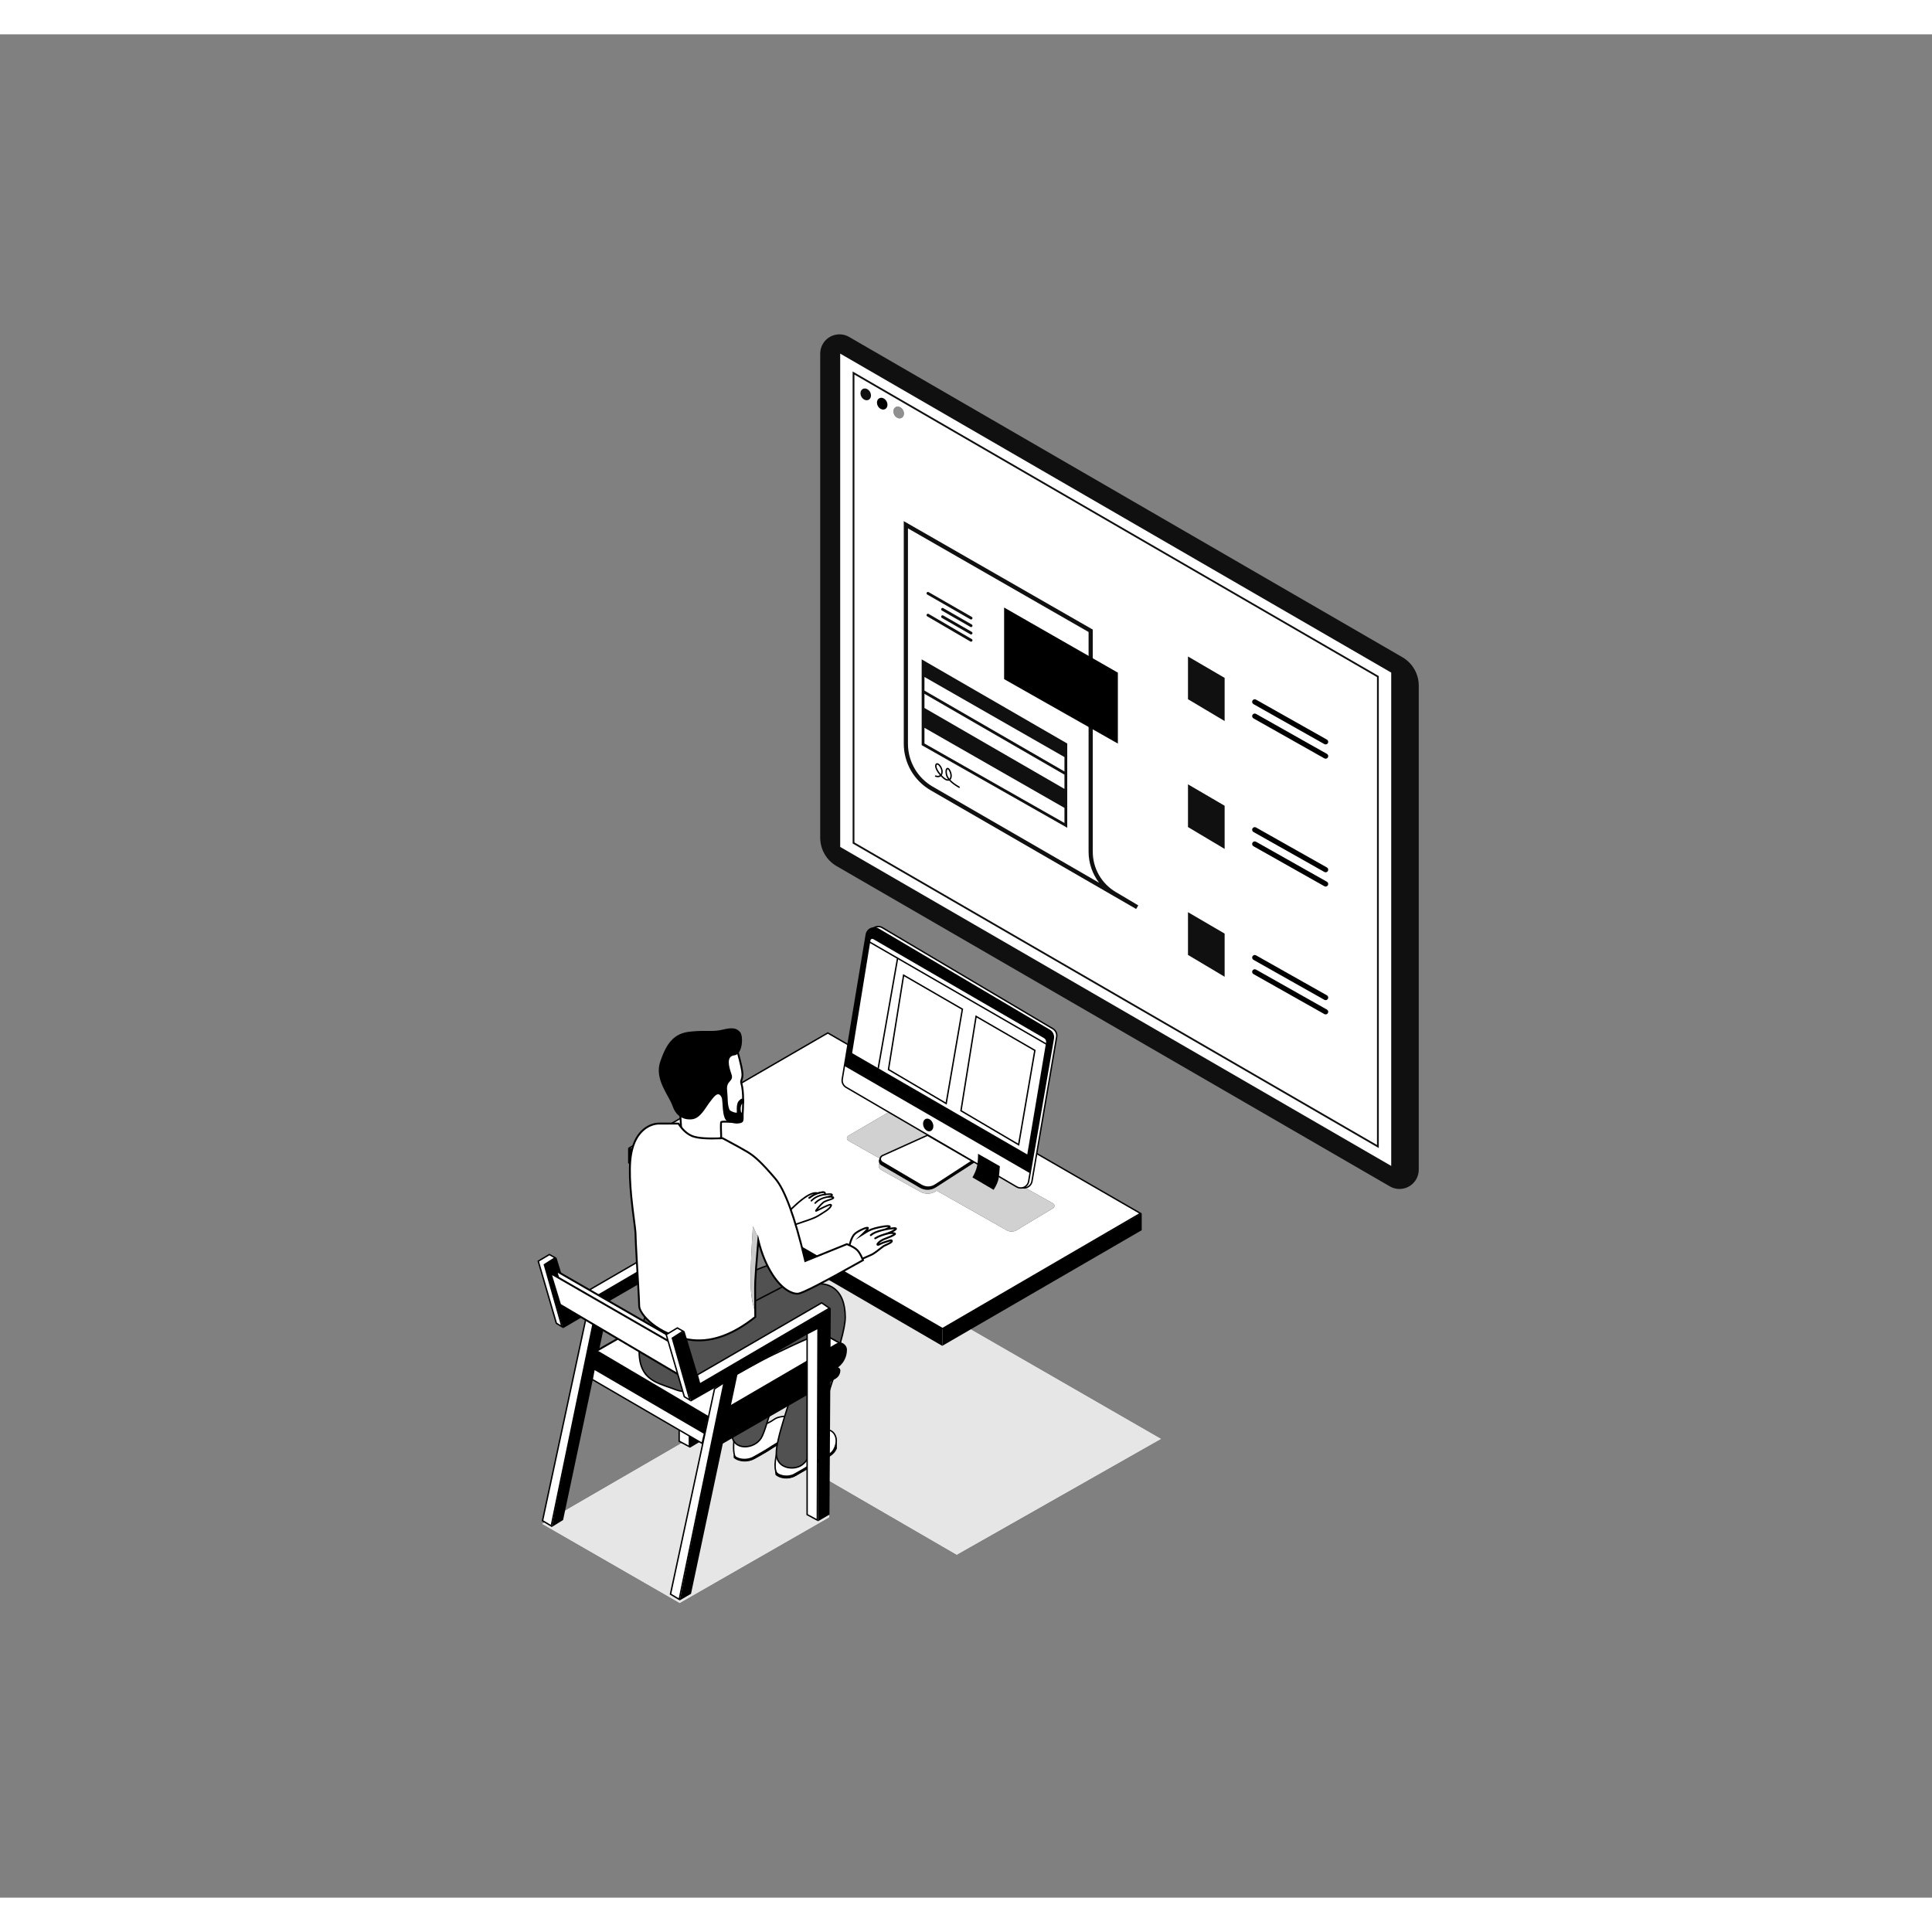 <svg id="illustration-builder" width="500" height="500" viewBox="-10 -30 4108 3962" version="1.1" xmlns="http://www.w3.org/2000/svg" xmlns:xlink="http://www.w3.org/1999/xlink" style="pointer-events: inherit;">
  <rect x="-10" y="-30" width="4108" height="3962" fill="#808080" stroke="none"/>
  <g transform="translate(1502,561.875)">
    <g>
      <svg xmlns="http://www.w3.org/2000/svg" width="1771" height="1927" viewBox="0 0 1771 1927">
        <g id="symbols--S5/objects/dashboards/little/11" fill="none" fill-rule="evenodd" stroke="none" stroke-width="1">
          <g id="S5/objects/dashboards/little/11--S5/objects/dashboards/little/11">
            <g id="Group--S5/objects/dashboards/little/11" transform="translate(231.68 15.955)">
              <g id="Group-153--S5/objects/dashboards/little/11">
                <path id="[color1]color--S5/objects/dashboards/little/11" fill="#101010" d="M35.239,1160.81 L1211.478,1841.736 C1231.074,1853.081 1256.157,1846.391 1267.502,1826.794 C1271.116,1820.552 1273.019,1813.466 1273.019,1806.253 L1273.019,777.111 C1273.019,752.131 1259.707,729.044 1238.088,716.529 L61.85,35.625 C42.253,24.281 17.17,30.971 5.826,50.568 C2.212,56.81 0.309,63.895 0.309,71.108 L0.309,1100.229 C0.309,1125.208 13.62,1148.295 35.239,1160.81 Z" opacity="1.00"></path>
                <polygon id="Path-887--S5/objects/dashboards/little/11" fill="#FFF" points="40.812 1121.176 1216.458 1801.759 1216.458 748.136 40.812 67.574"></polygon>
                <path id="[color1]color--S5/objects/dashboards/little/11" fill="#101010" d="M38.805,64.093 L38.805,1122.333 L1218.466,1805.241 L1218.466,746.979 L38.805,64.093 Z M42.82,71.055 L1214.452,749.292 L1214.452,1798.278 L42.82,1120.019 L42.82,71.055 Z" opacity="1.00"></path>
                <path id="[color1]color--S5/objects/dashboards/little/11" fill="#101010" d="M69.268,109.056 L69.268,1112.641 L1188.003,1760.278 L1188.003,756.672 L69.268,109.056 Z M73.075,115.658 L1184.196,758.866 L1184.196,1753.675 L73.075,1110.446 L73.075,115.658 Z" opacity="1.00"></path>
                <path id="[color1]color--S5/objects/dashboards/little/11" fill="#101010" d="M103.478,169.144 C108.554,166.33 109.83,158.929 106.329,152.613 C102.828,146.297 95.875,143.457 90.799,146.271 C85.724,149.084 84.448,156.485 87.949,162.801 C91.45,169.118 98.403,171.957 103.478,169.144 Z" opacity="1.00"></path>
                <path id="[color2]color--S5/objects/dashboards/little/11" fill="#000000" d="M138.503,188.956 C143.579,186.143 144.855,178.742 141.354,172.426 C137.853,166.109 130.9,163.27 125.824,166.083 C120.749,168.897 119.472,176.298 122.974,182.614 C126.475,188.93 133.428,191.77 138.503,188.956 Z" opacity="1.00"></path>
                <path id="[color1]color--S5/objects/dashboards/little/11" fill="#101010" d="M173.528,207.671 C178.603,204.858 179.88,197.457 176.379,191.141 C172.878,184.824 165.925,181.985 160.849,184.798 C155.774,187.612 154.497,195.013 157.999,201.329 C161.5,207.645 168.452,210.485 173.528,207.671 Z" opacity="1.00"></path>
                <path id="shape--S5/objects/dashboards/little/11" fill="#FFF" d="M173.528,207.671 C178.603,204.858 179.88,197.457 176.379,191.141 C172.878,184.824 165.925,181.985 160.849,184.798 C155.774,187.612 154.497,195.013 157.999,201.329 C161.5,207.645 168.452,210.485 173.528,207.671 Z" opacity=".53"></path>
              </g>
            </g>
            <g id="Group-30--S5/objects/dashboards/little/11" transform="matrix(-1 0 0 1 909 443)">
              <path id="Path-83-Copy--S5/objects/dashboards/little/11" fill="#FFF" d="M102.996,233.375 L495.96,7.92 L495.96,448.083 L495.96,515.562 C495.96,528.779 488.911,540.991 477.466,547.602 L4.057,821.045 L4.057,821.045 L85.857,772.504 C96.482,766.199 102.996,754.759 102.996,742.405 L102.996,674.702 L102.996,674.702 L102.996,233.375 Z"></path>
              <path id="[color1]color--S5/objects/dashboards/little/11" fill="#101010" d="M499.322,473.54 L499.322,0.234 L97.454,230.797 L97.454,703.192 C97.454,738.285 78.953,770.778 48.773,788.687 L0.696,817.217 L5.194,824.9 L442.214,572.475 C477.553,552.062 499.322,514.35 499.322,473.54 Z M490.419,15.606 L490.419,473.54 L490.409,474.967 C489.909,512.048 469.934,546.182 437.761,564.765 L83.998,769.1 C98.282,750.457 106.357,727.392 106.357,703.192 L106.356,235.951 L490.419,15.606 Z" opacity="1.00"></path>
              <polygon id="[color2]color--S5/objects/dashboards/little/11" fill="#000000" points="44.079 322.404 44.079 473.196 285.963 336.144 285.963 183.917" opacity="1.00"></polygon>
              <path id="[color1]color--S5/objects/dashboards/little/11" fill="#101010" d="M450.504 198.572C451.271 199.887 450.914 201.548 449.725 202.44L449.437 202.631 357.675 256.177C356.259 257.003 354.442 256.525 353.616 255.11 352.849 253.795 353.206 252.134 354.395 251.242L354.684 251.051 446.445 197.505C447.861 196.679 449.678 197.157 450.504 198.572zM419.456 201.914C420.213 203.234 419.845 204.892 418.65 205.776L418.36 205.966 357.657 240.825C356.236 241.642 354.422 241.151 353.606 239.73 352.848 238.41 353.217 236.752 354.411 235.868L354.701 235.678 415.404 200.819C416.826 200.003 418.639 200.493 419.456 201.914zM419.456 186.248C420.213 187.568 419.845 189.226 418.65 190.11L418.36 190.299 357.657 225.159C356.236 225.975 354.422 225.485 353.606 224.063 352.848 222.744 353.217 221.085 354.411 220.202L354.701 220.012 415.404 185.152C416.826 184.336 418.639 184.827 419.456 186.248zM450.514 152.249C451.272 153.569 450.903 155.227 449.709 156.111L449.419 156.301 357.657 208.997C356.236 209.813 354.422 209.322 353.606 207.901 352.848 206.581 353.217 204.923 354.411 204.039L354.701 203.85 446.463 151.154C447.884 150.338 449.698 150.828 450.514 152.249zM461.257 294.151L461.257 476.497 151.729 652.195 151.729 473.057 461.257 294.151zM455.32 439.637L157.663 609.929 157.663 642 455.321 473.039 455.32 439.637zM455.32 367.388L157.663 539.308 157.663 569.563 455.32 397.519 455.32 367.388zM455.32 331.546L157.663 501.838 157.663 532.455 455.32 360.534 455.32 331.546z" opacity="1.00"></path>
              <path id="[color2]color--S5/objects/dashboards/little/11" fill="#000000" d="M420.582,520.677 C424.926,514.1 430.989,512.817 432.42,518.578 C433.617,523.401 430.392,531.282 423.072,539.93 L422.632,540.439 L422.927,540.645 C424.839,541.883 427.462,542.18 430.616,541.128 L431.146,540.941 C431.914,540.653 432.769,541.043 433.056,541.81 C433.343,542.578 432.954,543.433 432.187,543.72 C427.322,545.541 423.362,544.935 420.64,542.805 L420.564,542.742 L420.217,543.114 C413.368,550.305 407.43,553.25 403.071,551.923 L402.821,551.835 L402.458,552.237 C398.013,556.996 391.692,561.769 383.509,566.577 L382.268,567.298 C381.557,567.706 380.65,567.462 380.242,566.751 C379.834,566.041 380.078,565.134 380.789,564.725 C389.034,559.985 395.35,555.328 399.752,550.777 L400.245,550.25 L399.926,549.93 C396.821,546.577 396.38,540.073 398.603,533.823 L398.883,533.074 C401.501,526.386 405.067,523.167 408.195,525.463 C410.765,527.349 411.378,532.741 409.892,539.407 C409.204,542.495 407.719,545.581 405.44,548.67 L404.999,549.247 L405.102,549.254 C408.172,549.362 412.585,546.828 418.023,541.116 L418.561,540.54 L418.343,540.199 C415.554,535.629 415.801,528.302 420.206,521.263 L420.582,520.677 Z M406.439,527.855 C406.155,527.647 405.767,527.713 405.047,528.364 C403.947,529.357 402.756,531.321 401.646,534.156 C399.516,539.599 399.78,545.226 401.986,547.783 L402.2,548.01 L402.695,547.383 C404.762,544.685 406.142,542.027 406.836,539.413 L406.996,538.761 C408.249,533.137 407.759,528.824 406.439,527.855 Z M429.539,519.294 C428.949,516.915 426.245,517.488 423.059,522.312 C419.197,528.16 418.603,533.953 420.38,537.677 L420.647,538.193 L420.801,538.019 C427.329,530.309 430.256,523.488 429.621,519.689 L429.539,519.294 Z" opacity="1.00"></path>
            </g>
            <path id="[color1]color--S5/objects/dashboards/little/11" fill="#101010" d="M1014,1274.714 L1091.932,1320.241 L1091.932,1412.01 L1014,1365.561 L1014,1274.714 Z M1014,1002.857 L1091.932,1048.384 L1091.932,1140.153 L1014,1093.705 L1014,1002.857 Z M1014,731 L1091.932,776.527 L1091.932,868.296 L1014,821.848 L1014,731 Z" opacity="1.00"></path>
            <path id="[color2]color--S5/objects/dashboards/little/11" fill="#000000" d="M1158.43,1396.645 L1158.635,1396.755 L1309.409,1481.788 C1312.054,1483.28 1312.99,1486.634 1311.497,1489.28 C1310.043,1491.858 1306.821,1492.812 1304.21,1491.479 L1304.005,1491.369 L1153.231,1406.336 C1150.585,1404.844 1149.65,1401.489 1151.142,1398.844 C1152.596,1396.266 1155.818,1395.312 1158.43,1396.645 Z M1158.43,1366.314 L1158.635,1366.424 L1309.409,1451.457 C1312.054,1452.949 1312.99,1456.304 1311.497,1458.95 C1310.043,1461.528 1306.821,1462.482 1304.21,1461.148 L1304.005,1461.038 L1153.231,1376.005 C1150.585,1374.513 1149.65,1371.159 1151.142,1368.513 C1152.596,1365.935 1155.818,1364.981 1158.43,1366.314 Z M1158.43,1124.788 L1158.635,1124.898 L1309.409,1209.931 C1312.054,1211.423 1312.99,1214.778 1311.497,1217.423 C1310.043,1220.001 1306.821,1220.955 1304.21,1219.622 L1304.005,1219.512 L1153.231,1134.479 C1150.585,1132.987 1149.65,1129.633 1151.142,1126.987 C1152.596,1124.409 1155.818,1123.455 1158.43,1124.788 Z M1158.43,1094.457 L1158.635,1094.567 L1309.409,1179.6 C1312.054,1181.092 1312.99,1184.447 1311.497,1187.093 C1310.043,1189.671 1306.821,1190.625 1304.21,1189.292 L1304.005,1189.182 L1153.231,1104.149 C1150.585,1102.656 1149.65,1099.302 1151.142,1096.656 C1152.596,1094.078 1155.818,1093.124 1158.43,1094.457 Z M1158.43,852.931 L1158.635,853.041 L1309.409,938.074 C1312.054,939.566 1312.99,942.921 1311.497,945.566 C1310.043,948.144 1306.821,949.098 1304.21,947.765 L1304.005,947.655 L1153.231,862.622 C1150.585,861.13 1149.65,857.776 1151.142,855.13 C1152.596,852.552 1155.818,851.598 1158.43,852.931 Z M1158.43,822.6 L1158.635,822.71 L1309.409,907.743 C1312.054,909.236 1312.99,912.59 1311.497,915.236 C1310.043,917.814 1306.821,918.768 1304.21,917.435 L1304.005,917.325 L1153.231,832.292 C1150.585,830.799 1149.65,827.445 1151.142,824.799 C1152.596,822.221 1155.818,821.267 1158.43,822.6 Z" opacity="1.00"></path>
          </g>
        </g>
      </svg>
    </g>
  </g>
  <g transform="translate(1299.5,2058.375)">
    <g transform="translate(1230,0) scale(-1, 1)">
      <g>
        <svg xmlns="http://www.w3.org/2000/svg" width="1230" height="1194" viewBox="0 0 1230 1194">
          <g id="symbols--S5/objects/office/big/2" fill="none" fill-rule="evenodd" stroke="none" stroke-width="1">
            <g id="S5/objects/office/big/2--S5/objects/office/big/2">
              <g id="Group--S5/objects/office/big/2" transform="matrix(-1 0 0 1 1214.002 33)">
                <polygon id="[color1]color--S5/objects/office/big/2" fill="#000000" points="708.78 1112.031 1143.978 865.142 427.465 452.584 0 701.06" opacity="1.00"></polygon>
                <polygon id="Path-190--S5/objects/office/big/2" fill="#FFF" fill-opacity=".9" points="708.78 1112.031 1143.978 865.142 427.465 452.584 0 701.06"></polygon>
                <polygon id="[color2]color--S5/objects/office/big/2" fill="#000000" points="10.001 246.497 10.001 279.043 678.006 667.32 678.527 630.701" opacity="1.00"></polygon>
                <polygon id="Path-181--S5/objects/office/big/2" fill="#FFF" points="12.796 246.429 434.607 2 1099.466 385.701 678.527 630.701"></polygon>
                <path id="[color1]color--S5/objects/office/big/2" fill="#000000" d="M1102.457,385.695 L434.605,0.267 L9.8,246.432 L678.53,632.434 L1102.457,385.695 Z M434.607,3.732 L1096.475,385.706 L678.524,628.966 L15.792,246.426 L434.607,3.732 Z" opacity="1.00"></path>
                <polygon id="[color1]color--S5/objects/office/big/2" fill="#000000" points="678.006 667.32 1102.121 421.416 1102.121 385.747 678.527 630.701" opacity="1.00"></polygon>
              </g>
            </g>
          </g>
        </svg>
      </g>
    </g>
  </g>
  <!---->
  <g transform="translate(1749.75,1856.875)">
    <g transform="translate(506,0) scale(-1, 1)">
      <g>
        <svg xmlns="http://www.w3.org/2000/svg" width="506" height="684" viewBox="0 0 506 684">
          <g id="symbols--S5/objects/office/large/1" fill="none" fill-rule="evenodd" stroke="none" stroke-width="1">
            <g id="S5/objects/office/large/1--S5/objects/office/large/1">
              <g id="Group--S5/objects/office/large/1" transform="translate(21.938 398.91)">
                <path id="[color1]color--S5/objects/office/large/1" fill="#020202" d="M347.894,4.814 C349.731,3.745 351.995,3.728 353.847,4.767 L353.847,4.767 L438.722,52.394 C439.647,52.913 440.418,53.667 440.956,54.581 C442.638,57.436 441.687,61.114 438.832,62.796 L438.832,62.796 L366.511,105.404 L369.019,106.477 C370.712,107.242 372.613,110.947 373.638,112.684 L373.744,112.862 C376.458,117.353 375.017,123.193 370.527,125.906 L370.527,125.906 L288.392,173.785 C277.726,180.231 264.313,180.009 253.865,173.215 L253.865,173.215 L252.693,172.461 L105.439,259.219 C99.035,262.991 91.125,263.094 84.636,259.514 L84.27,259.307 L5.999,214.07 C5.093,213.546 4.34,212.796 3.815,211.892 C2.148,209.027 3.12,205.355 5.984,203.688 L5.984,203.688 Z" transform="rotate(1 222.394 133.063)" opacity="1.00"></path>
                <path id="Combined-Shape-Copy--S5/objects/office/large/1" fill="#FFF" d="M347.894,4.814 C349.731,3.745 351.995,3.728 353.847,4.767 L353.847,4.767 L438.722,52.394 C439.647,52.913 440.418,53.667 440.956,54.581 C442.638,57.436 441.687,61.114 438.832,62.796 L438.832,62.796 L366.511,105.404 L369.019,106.477 C370.712,107.242 372.613,110.947 373.638,112.684 L373.744,112.862 C376.458,117.353 375.017,123.193 370.527,125.906 L370.527,125.906 L288.392,173.785 C277.726,180.231 264.313,180.009 253.865,173.215 L253.865,173.215 L252.693,172.461 L105.439,259.219 C99.035,262.991 91.125,263.094 84.636,259.514 L84.27,259.307 L5.999,214.07 C5.093,213.546 4.34,212.796 3.815,211.892 C2.148,209.027 3.12,205.355 5.984,203.688 L5.984,203.688 Z" opacity=".82" transform="rotate(1 222.394 133.063)"></path>
              </g>
              <g id="Group-11--S5/objects/office/large/1" transform="translate(17)">
                <path id="[color1]color--S5/objects/office/large/1" fill="#020202" d="M373.956,498.065 L276.564,456.41 L176.79,512.033 L258.803,564.803 C269.251,571.597 282.664,571.819 293.33,565.373 L375.464,517.494 C379.955,514.781 381.395,508.941 378.682,504.45 C377.687,502.803 375.71,498.857 373.956,498.065 Z" opacity="1.00"></path>
                <path id="Path-61-Copy-5--S5/objects/office/large/1" fill="#FFF" d="M54.478,551.869 L1.972,244.97 C0.784,238.026 4.002,231.069 10.062,227.478 L372.689,12.588 C380.766,7.801 391.194,10.469 395.98,18.546 C397.037,20.33 397.759,22.292 398.11,24.335 L451.013,332.343 C452.209,339.307 448.973,346.284 442.885,349.87 L79.861,563.651 C71.77,568.415 61.35,565.719 56.586,557.629 C55.54,555.853 54.825,553.901 54.478,551.869 Z"></path>
                <path id="[color1]color--S5/objects/office/large/1" fill="#020202" d="M371.924,11.297 L9.298,226.187 C2.703,230.096 -0.799,237.666 0.494,245.223 L52.999,552.122 C53.377,554.333 54.155,556.457 55.293,558.39 C60.478,567.194 71.818,570.128 80.622,564.943 L443.646,351.162 C450.271,347.26 453.793,339.667 452.491,332.089 L399.589,24.081 C399.207,21.857 398.421,19.722 397.271,17.781 C392.062,8.991 380.714,6.088 371.924,11.297 Z M394.69,19.311 C395.654,20.937 396.312,22.726 396.632,24.589 L449.534,332.597 C450.625,338.946 447.675,345.308 442.123,348.577 L79.1,562.358 C71.723,566.702 62.222,564.244 57.878,556.868 C56.924,555.248 56.273,553.469 55.956,551.616 L3.451,244.717 C2.368,238.386 5.301,232.043 10.827,228.768 L373.454,13.878 C380.818,9.514 390.326,11.946 394.69,19.311 Z" opacity="1.00"></path>
                <path id="Path-61-Copy-3--S5/objects/office/large/1" fill="#FFF" d="M61.522,552.018 L9.091,248.34 C7.89,241.384 11.113,234.409 17.189,230.815 L381.367,15.432 C389.448,10.653 399.874,13.329 404.653,21.411 C405.722,23.217 406.446,25.207 406.79,27.277 L457.874,334.616 C459.031,341.577 455.767,348.53 449.672,352.086 L86.843,563.809 C78.733,568.541 68.324,565.803 63.592,557.694 C62.569,555.941 61.868,554.018 61.522,552.018 Z"></path>
                <polygon id="[color1]color--S5/objects/office/large/1" fill="#020202" points="341.786 77.936 382.921 311.818 379.966 312.338 339 79.576" opacity="1.00"></polygon>
                <polygon id="[color2]color--S5/objects/office/large/1" fill="#000000" points="62.61 495.937 441.701 276.644 444.853 301.545 66.099 520.556" opacity="1.00"></polygon>
                <path id="[color1]color--S5/objects/office/large/1" fill="#020202" d="M380.603,14.141 L16.426,229.524 C9.813,233.435 6.306,241.025 7.613,248.595 L60.044,552.273 C60.42,554.45 61.183,556.542 62.296,558.45 C67.446,567.274 78.774,570.254 87.599,565.104 L450.428,353.382 C457.061,349.511 460.613,341.946 459.354,334.37 L408.27,27.031 C407.896,24.778 407.107,22.613 405.944,20.647 C400.743,11.853 389.397,8.94 380.603,14.141 Z M403.362,22.174 C404.336,23.822 404.997,25.635 405.311,27.523 L456.395,334.862 C457.45,341.209 454.474,347.548 448.916,350.791 L86.087,562.513 C78.693,566.828 69.202,564.331 64.887,556.938 C63.954,555.339 63.315,553.587 63.001,551.763 L10.569,248.085 C9.474,241.742 12.413,235.383 17.953,232.106 L382.13,16.723 C389.4,12.424 398.751,14.742 403.185,21.882 L403.362,22.174 Z" opacity="1.00"></path>
                <path id="[color1]color--S5/objects/office/large/1" fill="#020202" d="M404.634,21.422 C405.705,23.233 406.431,25.227 406.774,27.302 L453,306.836 L58.903,534.659 L9.108,248.353 C7.897,241.39 11.12,234.405 17.203,230.807 L381.348,15.443 C389.429,10.664 399.855,13.341 404.634,21.422 Z M397.462,38.372 C396.354,36.461 393.907,35.81 391.996,36.918 L391.996,36.918 L28.839,247.477 C25.594,249.359 23.856,253.056 24.478,256.755 L24.478,256.755 L67.589,513.135 L440.398,301.141 L397.95,39.737 C397.872,39.256 397.707,38.794 397.462,38.372 Z" opacity="1.00"></path>
                <polygon id="[color1]color--S5/objects/office/large/1" fill="#020202" points="400.709 40.895 402.209 43.493 24.194 261.734 22.694 259.135" opacity="1.00"></polygon>
                <path id="[color2]color--S5/objects/office/large/1" fill="#000000" d="M207.076 402.647L174.421 198.905 46.673 272.795 81.702 476.474 207.076 402.647zM172.148 203.684L203.789 401.1 83.922 471.684 49.983 274.345 172.148 203.684zM361.191 315.068L328.536 111.325 200.788 185.216 235.817 388.895 361.191 315.068zM326.263 116.104L357.904 313.521 238.037 384.105 204.098 186.766 326.263 116.104z" opacity="1.00"></path>
                <ellipse id="[color2]color--S5/objects/office/large/1" cx="275.1" cy="432.127" fill="#000000" rx="10.425" ry="13.9" transform="rotate(21 275.1 432.127)" opacity="1.00"></ellipse>
                <path id="Path-66--S5/objects/office/large/1" fill="#FFF" d="M180.993,508.859 L258.763,559.433 C268.749,565.928 281.574,566.125 291.756,559.94 L373.142,510.506 C376.918,508.212 378.12,503.291 375.826,499.515 C374.974,498.112 373.71,497.004 372.206,496.344 L275.831,454.008 L275.831,454.008 L180.993,508.859 Z"></path>
                <path id="[color1]color--S5/objects/office/large/1" fill="#020202" d="M372.874,495.825 L276.564,452.324 L178.944,508.784 L258.803,560.717 C269.251,567.512 281.393,569.174 292.059,562.728 L376.438,512.033 C380.929,509.319 379.459,505.544 377.914,500.878 C377.25,498.876 374.627,496.617 372.874,495.825 Z M184.676,508.934 L276.732,455.692 L371.639,498.559 C372.839,499.101 373.846,499.994 374.526,501.121 C376.383,504.193 375.398,508.189 372.325,510.046 L289.584,558.72 C279.972,564.313 269.784,564.28 260.438,558.202 L184.676,508.934 Z" opacity="1.00"></path>
                <path id="[color2]color--S5/objects/office/large/1" fill="#000000" d="M122.785,519.849 L169.11,493.475 C169.159,504.355 169.878,513.147 171.267,519.849 C172.655,526.551 175.897,534.489 180.993,543.663 L135.983,570.057 C130.016,560.577 126.475,552.355 125.362,545.391 C124.248,538.427 123.389,529.913 122.785,519.849 Z" opacity="1.00"></path>
              </g>
            </g>
          </g>
        </svg>
      </g>
    </g>
  </g>
  <!---->
  <g transform="translate(1051,1703.125)">
    <g transform="translate(982,0) scale(-1, 1)">
      <g>
        <svg xmlns="http://www.w3.org/2000/svg" width="982" height="1637" viewBox="0 0 982 1637">
          <g id="symbols--S5/objects/office/big2/2" fill="none" fill-rule="evenodd" stroke="none" stroke-width="1">
            <g id="S5/objects/office/big2/2--S5/objects/office/big2/2">
              <g id="Group-4--S5/objects/office/big2/2" transform="translate(279.303 1239.673)">
                <polygon id="[color1]color--S5/objects/office/big2/2" fill="#000000" points="318.467 363.181 611.813 194.385 296.31 11.628 113.037 2.2484607e-13 113.037 76.942 18.212 36.388 0 180.617" opacity="1.00"></polygon>
                <polygon id="Path-200--S5/objects/office/big2/2" fill="#FFF" fill-opacity=".9" points="318.467 363.181 611.813 194.385 296.31 11.628 113.037 -5.93710244e-14 113.037 76.942 18.212 36.388 1.13686838e-13 180.617"></polygon>
              </g>
              <g id="Group-3--S5/objects/office/big2/2" transform="translate(135.215 346.94)">
                <path id="Path-211--S5/objects/office/big2/2" fill="#FFF" d="M235.62,428.245 C204.674,395.863 182.883,381.041 170.246,383.779 C169.894,383.856 172.527,385.012 177.695,387.931 C182.872,390.856 187.468,394.424 186.738,393.817 C179.082,387.451 165.848,381.738 156.917,381.738 C150.631,381.738 156.093,386.495 152.631,386.495 C148.182,386.495 139.615,384.841 138.609,387.451 C137.604,390.061 146.41,391.731 146.41,391.731 C146.41,391.731 135.77,390.903 135.77,393.817 C135.77,396.732 151.891,399.153 157.516,403.847 C163.142,408.542 174.534,421.772 172.756,421.772 C170.978,421.772 144.208,406.469 141.135,408.592 C138.061,410.715 146.898,418.811 151.676,421.729 C156.454,424.647 163.451,429.883 172.756,434.606 C178.96,437.755 193.253,442.931 215.637,450.134 L235.62,428.245 Z"></path>
                <path id="[color2]color--S5/objects/office/big2/2" fill="#000000" d="M156.917,380.06 C160.149,380.06 163.96,380.763 167.953,382.019 L168.621,382.233 L169.214,382.431 L169.262,382.397 C169.365,382.331 169.474,382.276 169.587,382.232 L169.76,382.173 L169.891,382.14 C183.088,379.281 204.576,393.66 234.961,425.137 L236.832,427.086 L237.914,428.218 L216.149,452.06 L209.611,449.944 C190.543,443.72 178.107,439.157 172.229,436.219 L171.997,436.102 C170.354,435.268 168.726,434.39 167.095,433.462 L166.391,433.056 C162.74,430.917 156.177,426.68 152.848,424.507 L150.814,423.171 L150.794,423.155 L150.373,422.892 C148.062,421.414 145.241,419.104 143.042,416.859 L142.611,416.411 L142.222,415.993 L141.795,415.516 C138.684,411.968 137.568,409.017 140.182,407.212 C142.258,405.778 146.965,407.48 156.585,412.112 L158.235,412.912 L161.797,414.676 L168.687,418.132 L168.49,417.886 C168.14,417.452 167.766,416.997 167.371,416.526 L166.638,415.66 L165.875,414.775 C162.536,410.94 158.824,407.123 156.442,405.135 C154.787,403.753 151.982,402.476 147.554,400.943 L146.062,400.439 C144.491,399.916 141.831,399.038 141.053,398.77 L140.264,398.493 C138.499,397.863 137.258,397.339 136.322,396.8 C134.925,395.995 134.093,395.106 134.093,393.817 C134.093,391.953 135.326,390.968 137.514,390.452 L137.771,390.395 L138.013,390.345 L137.979,390.319 C136.993,389.489 136.575,388.504 136.908,387.264 L136.975,387.042 L137.044,386.848 C137.99,384.392 140.523,384.035 146.225,384.409 L150.302,384.716 C150.749,384.748 151.11,384.771 151.425,384.786 L152.124,384.812 L152.067,384.445 L152.051,384.322 C151.723,381.67 153.261,380.06 156.917,380.06 Z M156.917,383.415 C156.091,383.415 155.613,383.5 155.406,383.578 L155.356,383.6 L155.326,383.617 C155.338,383.616 155.344,383.635 155.351,383.681 L155.398,384.046 L155.51,384.738 C155.537,384.919 155.55,385.04 155.562,385.202 C155.595,385.66 155.561,386.072 155.413,386.488 C155.004,387.638 153.968,388.172 152.631,388.172 L151.935,388.163 C151.28,388.146 150.553,388.101 149.286,388.004 L146.779,387.81 L145.948,387.753 C144.091,387.635 142.783,387.619 141.734,387.725 C141.354,387.763 141.03,387.816 140.765,387.882 L140.578,387.934 L140.514,387.954 L140.665,388.058 C141.083,388.326 141.666,388.602 142.374,388.871 L142.685,388.986 L143.01,389.1 C143.616,389.306 144.26,389.495 144.914,389.666 L145.57,389.83 C145.946,389.92 146.26,389.989 146.489,390.037 L146.723,390.083 L146.28,393.403 L146,393.384 C145.843,393.374 145.644,393.363 145.409,393.352 C144.014,393.286 142.547,393.275 141.189,393.355 C139.95,393.429 138.915,393.574 138.175,393.787 L137.94,393.86 L137.996,393.893 C138.62,394.253 139.518,394.644 140.772,395.109 L141.781,395.472 L143.212,395.958 C144.797,396.487 147.391,397.342 148.139,397.597 L149.204,397.966 C153.695,399.545 156.605,400.902 158.591,402.56 C161.326,404.843 165.553,409.228 169.187,413.48 L169.868,414.284 C171.307,415.998 172.498,417.52 173.297,418.679 C173.823,419.442 174.189,420.057 174.394,420.557 C174.573,420.993 174.663,421.384 174.603,421.84 C174.478,422.795 173.688,423.449 172.756,423.449 L172.597,423.442 C171.936,423.387 170.979,422.992 168.81,421.933 L166.623,420.85 C164.84,419.955 160.19,417.616 158.277,416.669 L156.764,415.926 L154.924,415.036 C151.614,413.45 148.885,412.233 146.679,411.382 L146.295,411.235 C144.886,410.704 143.739,410.347 142.891,410.176 C142.695,410.137 142.52,410.108 142.368,410.09 L142.215,410.075 L142.257,410.215 L142.301,410.337 L142.356,410.472 C142.716,411.315 143.531,412.452 144.7,413.732 C146.773,416.004 149.79,418.532 152.142,420.042 L152.805,420.469 C154.552,421.624 164.589,428.179 168.753,430.547 C170.339,431.449 171.921,432.302 173.515,433.111 L173.982,433.344 C179.762,436.187 191.986,440.661 210.586,446.734 L215.124,448.206 L233.323,428.273 L232.587,427.508 L231.111,425.985 C207.363,401.589 189.344,388.148 177.378,385.585 L177.01,385.509 L176.684,385.448 L177.044,385.646 L178.038,386.2 L178.176,386.271 C181.582,388.036 184.705,390.03 187.27,392.086 L187.898,392.602 L188.052,392.746 C188.09,392.789 188.145,392.874 188.326,393.158 L188.399,393.319 C188.446,393.446 188.455,393.57 188.486,394.026 L188.342,394.482 C188.158,395.02 188.027,395.093 187.327,395.482 L186.664,395.527 C186.375,395.541 186.335,395.519 186.216,395.452 L185.948,395.322 C185.916,395.306 185.902,395.297 185.889,395.287 L184.949,394.615 C184.671,394.416 184.397,394.221 184.109,394.019 C182.402,392.818 180.651,391.654 178.855,390.558 C178.406,390.285 177.962,390.02 177.524,389.766 L176.471,389.167 L176.093,388.973 C169.504,385.637 162.553,383.544 157.396,383.42 L156.917,383.415 Z" opacity="1.00"></path>
                <path id="[color2]color--S5/objects/office/big2/2" fill="#000000" d="M144.625,389.752 L144.786,389.766 C158.248,391.533 168.201,396.116 175.699,403.836 C176.345,404.5 176.329,405.562 175.665,406.207 C175.001,406.853 173.939,406.837 173.293,406.173 C166.352,399.026 157.098,394.764 144.35,393.091 C143.432,392.971 142.785,392.129 142.905,391.21 C143.019,390.346 143.771,389.722 144.625,389.752 Z M152.688,384.819 L152.849,384.832 C166.311,386.599 176.264,391.183 183.762,398.902 C184.407,399.567 184.392,400.628 183.727,401.274 C183.063,401.919 182.001,401.904 181.356,401.239 C174.414,394.093 165.16,389.831 152.412,388.158 C151.494,388.037 150.847,387.195 150.968,386.277 C151.081,385.412 151.834,384.789 152.688,384.819 Z M157.825,380.061 L157.986,380.075 C170.286,381.689 178.198,385.263 188.152,392.75 C188.893,393.307 189.041,394.358 188.485,395.098 C187.928,395.839 186.876,395.987 186.136,395.431 C176.616,388.27 169.229,384.933 157.55,383.4 C156.631,383.28 155.985,382.438 156.105,381.519 C156.219,380.655 156.971,380.031 157.825,380.061 Z" opacity="1.00"></path>
                <g id="Group-45--S5/objects/office/big2/2" transform="matrix(-1 0 0 1 765.285 459.06)">
                  <g id="Group-2--S5/objects/office/big2/2">
                    <polygon id="[color1]color--S5/objects/office/big2/2" fill="#000000" points="15.08 76.152 40.834 62.198 75.2 173.889 349.205 12.578 349.205 451.387 324.765 466.044 324.859 54.894 153.446 154.164 54.801 619.869 30.602 634.864 125.069 170.914 54.801 212.026" opacity="1.00"></polygon>
                    <polygon id="Path-194-Copy--S5/objects/office/big2/2" fill="#FFF" points="29.654 632.448 11.075 621.323 104.723 184.881 124.975 171.684"></polygon>
                    <path id="[color1]color--S5/objects/office/big2/2" fill="#000000" d="M30.695,634.819 L127.173,168.461 L103.386,183.962 L9.384,622.059 L30.695,634.819 Z M122.776,174.907 L28.613,630.075 L12.767,620.588 L106.059,185.8 L122.776,174.907 Z" opacity="1.00"></path>
                    <polygon id="Path-195-Copy--S5/objects/office/big2/2" fill="#FFF" points="323.297 463.896 301.587 452.235 301.587 67.737 324.765 55.664"></polygon>
                    <path id="[color1]color--S5/objects/office/big2/2" fill="#000000" d="M324.788,466.399 L326.274,53.187 L300.087,66.827 L300.087,453.132 L324.788,466.399 Z M323.256,58.141 L321.806,461.392 L303.086,451.337 L303.086,68.647 L323.256,58.141 Z" opacity="1.00"></path>
                    <polygon id="Path-196-Copy--S5/objects/office/big2/2" fill="#FFF" points="14.986 76.922 37.921 62.277 25.651 55.36 2 69.488 40.489 201.537 52.372 208.76"></polygon>
                    <path id="[color1]color--S5/objects/office/big2/2" fill="#000000" d="M40.834,62.198 L25.63,53.626 L0.236,68.795 L39.212,202.517 L54.857,212.026 L16.733,77.586 L40.834,62.198 Z M25.672,57.094 L35.008,62.357 L13.239,76.258 L49.886,205.494 L41.765,200.558 L3.764,70.18 L25.672,57.094 Z" opacity="1.00"></path>
                    <polygon id="Path-197-Copy--S5/objects/office/big2/2" fill="#FFF" points="349.111 13.348 332.456 2 68.025 155.313 73.268 174.659"></polygon>
                    <path id="[color1]color--S5/objects/office/big2/2" fill="#000000" d="M351.917,13.445 L332.52,0.229 L66.276,154.593 L72.333,176.944 L351.917,13.445 Z M332.391,3.771 L346.305,13.251 L74.203,172.374 L69.773,156.032 L332.391,3.771 Z" opacity="1.00"></path>
                  </g>
                </g>
                <path id="Combined-Shape--S5/objects/office/big2/2" fill="#FFF" d="M48.839,459.068 C60.155,462.303 66.102,466.854 74.359,471.958 C66.432,464.4 62.419,459.925 62.321,458.533 C62.05,454.655 80.642,462.83 88.594,469.074 C94.985,474.092 98.599,483.5 101.973,496.213 C105.299,499.822 108.17,503.18 110.109,505.747 C114.539,511.609 109.7,520.616 95.591,532.768 C76.975,524.68 63.365,518.704 54.761,514.84 C45.629,510.74 32.745,498.071 26.419,495.195 C20.467,492.487 10.692,488.409 11.51,485.473 C12.326,482.539 15.928,485.003 24.551,487.418 C33.174,489.832 39.475,493.573 39.475,493.573 C46.66,495.184 38.454,485.291 25.405,480.682 C16.746,477.625 8.125,473.713 5.393,471.447 C1.142,467.922 18.54,468.698 18.54,468.698 C18.54,468.698 0.991,461.806 2.819,459.088 C4.24,456.976 24.162,460.794 24.162,460.794 C25.334,461.056 13.619,456.537 16.415,454.579 C19.211,452.621 36.58,455.564 48.839,459.068 Z"></path>
                <path id="[color2]color--S5/objects/office/big2/2" fill="#000000" d="M15.289,452.97 C13.982,453.885 13.677,455.399 14.407,456.738 L14.555,456.986 C14.607,457.068 14.663,457.149 14.723,457.229 L14.754,457.267 L14.284,457.202 C6.255,456.128 2.518,456.018 1.19,457.992 C0.14,459.552 0.806,461.068 2.263,462.431 C3.139,463.25 4.417,464.117 6.068,465.058 L6.624,465.369 C7.381,465.787 8.204,466.216 9.084,466.653 L9.477,466.846 L9.095,466.879 C7.59,467.017 6.353,467.227 5.415,467.529 C2.673,468.413 1.651,470.895 4.139,472.959 C6.855,475.211 14.558,478.814 22.979,481.897 L25.355,482.753 C30.777,484.764 35.762,487.906 38.624,490.833 L38.699,490.912 L37.984,490.545 C36.033,489.562 33.85,488.58 31.483,487.664 C29.811,487.017 28.107,486.426 26.38,485.905 L24.361,485.32 C21.819,484.566 16.709,482.856 15.638,482.551 L15.542,482.524 C12.454,481.718 10.369,482.249 9.618,484.946 C8.92,487.454 10.818,489.395 14.604,491.637 C16.144,492.549 17.992,493.491 20.315,494.578 L22.193,495.442 L26.472,497.382 C27.873,498.055 28.904,498.779 34.422,503.067 L40.362,507.691 C40.844,508.064 41.301,508.415 41.745,508.753 L42.615,509.412 C47.231,512.889 50.814,515.221 53.956,516.632 L64.451,521.298 C72.171,524.705 81.959,528.985 93.815,534.138 L95.938,535.06 L96.872,534.256 C111.706,521.48 117.006,511.616 111.676,504.562 L111.339,504.121 C109.612,501.876 107.256,499.103 104.527,496.096 L103.744,495.239 L103.459,494.18 C99.619,480.133 95.824,472.254 89.807,467.53 C85.837,464.413 79.16,460.711 73.13,458.196 C70.108,456.935 67.476,456.07 65.531,455.731 C62.491,455.202 60.164,455.834 60.362,458.67 L60.374,458.788 C60.474,459.578 61.03,460.631 62.088,462.026 L62.349,462.365 L62.267,462.321 C58.136,460.137 54.221,458.564 49.378,457.18 L48.226,456.855 C34.163,452.951 18.541,450.693 15.289,452.97 Z M48.299,460.956 C54.747,462.799 59.424,464.982 65.488,468.697 L67.636,470.04 C69.415,471.164 72.27,472.976 73.328,473.629 L89.341,483.526 L75.715,470.537 C71.964,466.961 69.103,464.087 67.14,461.926 L66.557,461.275 L65.992,460.623 C65.816,460.416 65.652,460.218 65.5,460.031 L65.214,459.668 L65.494,459.729 C67.062,460.082 69.189,460.807 71.618,461.82 C77.344,464.209 83.72,467.744 87.381,470.619 C92.639,474.747 96.173,482.222 99.876,495.973 L100.199,497.186 L101.557,498.667 C104.421,501.82 106.857,504.7 108.542,506.931 L108.673,507.11 C111.833,511.626 107.857,519.276 95.808,529.97 L95.236,530.473 L78.35,523.113 C68.686,518.885 61.091,515.53 55.565,513.049 C52.756,511.788 49.377,509.588 44.977,506.275 L43.23,504.943 L34.807,498.395 C29.694,494.449 29.414,494.399 27.232,493.407 L23.422,491.686 C22.905,491.45 22.438,491.235 21.979,491.02 L20.909,490.513 C19.188,489.688 17.78,488.954 16.606,488.258 L16.265,488.053 C15.159,487.378 14.335,486.768 13.828,486.249 L13.73,486.144 L13.755,486.148 C13.914,486.175 14.103,486.214 14.321,486.267 L14.549,486.325 C15.231,486.503 20.903,488.407 23.541,489.172 L24.022,489.309 C26.068,489.882 28.089,490.562 30.066,491.327 C32.307,492.194 34.375,493.124 36.216,494.052 L36.949,494.428 C37.181,494.549 37.401,494.666 37.607,494.778 L38.407,495.223 L38.741,495.421 L39.045,495.489 C41.789,496.104 43.984,495.476 44.104,492.981 C44.176,491.485 43.186,489.881 41.432,488.087 C38.15,484.73 32.661,481.27 26.699,479.062 L25.506,478.634 C18.514,476.135 11.829,473.176 8.373,471.11 L8.108,470.949 L8.347,470.916 C9.269,470.791 10.41,470.7 11.712,470.647 C13.188,470.587 14.752,470.577 16.274,470.601 L17.406,470.625 C17.899,470.638 18.26,470.651 18.452,470.66 L30.247,471.186 L18.933,466.741 L18.597,466.605 C18.064,466.389 17.47,466.142 16.829,465.871 C15,465.096 13.171,464.276 11.471,463.449 C10.181,462.823 9.017,462.217 8.012,461.645 L7.667,461.446 C7.106,461.119 6.607,460.807 6.178,460.516 L6.033,460.415 L6.695,460.426 C8.51,460.48 10.923,460.715 13.763,461.095 C15.547,461.334 17.415,461.618 19.289,461.928 L20.694,462.166 C21.35,462.278 21.966,462.387 22.533,462.49 L23.792,462.722 L23.874,462.74 L24.417,462.779 C24.727,462.799 24.846,462.702 25.919,461.826 L26.06,461.418 C26.273,460.781 26.247,460.689 26.076,460.09 L25.904,459.755 C25.837,459.633 25.799,459.59 25.697,459.475 L25.424,459.232 C25.342,459.161 25.302,459.13 25.26,459.105 L25.039,458.982 L24.214,458.584 L23.246,458.128 C22.388,457.719 21.741,457.397 21.039,457.022 L20.654,456.813 C20.153,456.538 19.703,456.273 19.311,456.021 L19.066,455.86 L19.188,455.854 C23.906,455.63 36.924,457.764 47.703,460.787 L48.299,460.956 Z" opacity="1.00"></path>
                <path id="shape--S5/objects/office/big2/2" fill="#FFF" d="M347.975,906.867 C346.948,938.077 342.735,955.283 335.333,958.485 C327.351,961.937 309.92,962.888 296.601,952.35 C288.142,945.658 273.476,934.381 262.59,924.215 C234.562,898.041 213.038,897.888 206.391,869.867 C199.744,841.847 253.935,847.407 268.196,860.998 C277.704,870.059 285.402,875.266 291.291,876.619 C295.599,899.624 298.808,912.646 300.919,915.684 C304.084,920.242 304.789,923.988 323.91,923.988 C336.658,923.988 344.68,918.281 347.975,906.867 Z" transform="rotate(-9 276.902 905.328)"></path>
                <path id="[color1]color--S5/objects/office/big2/2" fill="#000000" d="M212.383,867.881 C215.21,879.799 220.442,886.457 231.743,894.315 L232.253,894.667 C234.358,896.114 245.079,903.06 248.315,905.282 C255.063,909.914 260.954,914.507 266.829,919.911 L267.71,920.728 C269.502,922.401 271.453,924.157 273.56,925.996 L274.358,926.689 C276.179,928.268 278.104,929.899 280.14,931.592 L281.019,932.321 C283.969,934.762 287.043,937.247 290.518,940.012 L301.535,948.704 C311.983,956.969 327.365,958.484 336.844,954.594 L342.931,951.801 L342.025,957.516 C330.879,965.48 310.616,963.25 298.242,953.744 L288.427,946.012 L285.979,944.067 C282.801,941.533 279.947,939.222 277.194,936.944 L275.424,935.472 C273.68,934.014 272.017,932.6 270.428,931.224 C268.235,929.323 266.196,927.503 264.314,925.763 L263.615,925.113 C257.979,919.85 252.364,915.399 245.941,910.934 L244.532,909.964 C241.045,907.598 231.356,901.316 228.987,899.703 L228.854,899.612 C216.251,890.947 209.976,883.207 206.682,869.834 L206.545,869.266 L212.383,867.881 Z" transform="rotate(-9 274.738 915.127)" opacity="1.00"></path>
                <path id="shape--S5/objects/office/big2/2" fill="#FFF" d="M256.84,939.72 C259.364,973.352 254.767,991.165 243.051,993.16 C232.301,994.989 220.82,998.067 207.5,987.529 C199.042,980.837 191.27,971.209 180.384,961.043 C152.356,934.869 136.622,936.386 133.01,910.821 C129.398,885.257 152.425,870.541 166.687,884.132 C176.194,893.193 188.082,903.799 202.351,915.951 C207.785,934.671 211.557,945.55 213.668,948.589 C216.833,953.146 216.849,958.58 235.971,958.58 C248.718,958.58 255.675,952.293 256.84,939.72 Z" transform="rotate(-9 195.07 937)"></path>
                <path id="[color1]color--S5/objects/office/big2/2" fill="#000000" d="M268.196,860.998 C277.704,870.059 285.402,875.266 291.291,876.619 L291.803,879.332 C295.854,900.65 298.893,912.767 300.919,915.684 L301.288,916.227 C304.17,920.536 305.554,923.988 323.91,923.988 C336.658,923.988 344.68,918.281 347.975,906.867 L347.909,908.723 C346.779,938.76 342.587,955.348 335.333,958.485 C327.351,961.937 309.92,962.888 296.601,952.35 L287.707,945.342 C279.991,939.238 270.751,931.773 263.198,924.781 L262.59,924.215 C234.562,898.041 213.038,897.888 206.391,869.867 C199.744,841.847 253.935,847.407 268.196,860.998 Z M266.127,863.17 C259.732,857.076 243.469,852.43 229.539,852.827 C214.463,853.257 206.858,858.839 209.31,869.175 C212.137,881.093 217.369,887.751 228.67,895.609 L229.449,896.144 C232.069,897.916 242.126,904.436 245.242,906.576 C251.99,911.208 257.881,915.801 263.756,921.206 L264.637,922.022 C266.653,923.905 268.87,925.891 271.285,927.983 C273.106,929.562 275.031,931.193 277.067,932.886 L277.946,933.615 C280.669,935.868 283.497,938.159 286.65,940.673 L289.563,942.985 C292.01,944.919 297.598,949.314 298.462,949.998 C309.047,958.372 324.698,959.817 334.142,955.731 C338.959,953.648 342.577,941.838 344.224,920.737 L344.316,919.504 L344.258,919.565 C339.521,924.394 332.843,926.897 324.382,926.986 L323.91,926.988 L322.868,926.985 C308.674,926.897 303.656,924.953 299.752,919.331 L298.641,917.667 L298.455,917.396 C296.098,914.002 293.093,902.117 288.996,880.629 L288.686,878.998 L288.502,878.937 C282.475,876.886 275.244,871.788 266.644,863.661 L266.127,863.17 Z" transform="rotate(-9 276.902 905.328)" opacity="1.00"></path>
                <path id="[color1]color--S5/objects/office/big2/2" fill="#000000" d="M166.687,884.132 L167.998,885.377 C177.28,894.16 188.731,904.351 202.351,915.951 L203.452,919.712 C208.238,935.931 211.619,945.521 213.594,948.481 L213.854,948.863 C216.842,953.362 217.231,958.58 235.971,958.58 C248.718,958.58 255.675,952.293 256.84,939.72 C259.364,973.352 254.767,991.165 243.051,993.16 L238.447,993.968 C229.02,995.587 218.937,996.578 207.5,987.529 C199.042,980.837 191.27,971.209 180.384,961.043 C152.356,934.869 136.622,936.386 133.01,910.821 C129.398,885.257 152.425,870.541 166.687,884.132 Z M164.617,886.304 C152.044,874.321 132.862,888.328 135.981,910.402 C137.477,920.994 140.88,926.621 148.726,932.823 L149.122,933.133 C151.65,935.101 162.789,942.862 163.233,943.181 C169.783,947.885 175.498,952.455 181.484,957.971 L182.432,958.851 C187.217,963.32 201.542,978.197 204.861,981.299 L204.993,981.422 C206.516,982.824 207.956,984.064 209.362,985.176 C214.564,989.292 219.619,991.341 225.049,991.883 C229.015,992.278 232.338,991.981 238.711,990.876 L242.547,990.202 C250.315,988.88 254.576,977.497 254.51,955.649 L254.5,954.287 L254.388,954.421 C250.406,959.06 244.358,961.493 236.406,961.578 L235.971,961.58 L234.961,961.576 C221.371,961.463 216.494,959.016 212.577,952.547 L212.27,952.028 L211.929,951.447 C211.662,950.996 211.479,950.703 211.279,950.41 L211.204,950.3 C208.899,946.982 205.288,936.68 200.035,918.725 L199.721,917.651 L196.494,914.89 C184.225,904.363 173.818,895.042 165.272,886.927 L164.617,886.304 Z" transform="rotate(-9 195.07 937)" opacity="1.00"></path>
                <path id="[color1]color--S5/objects/office/big2/2" fill="#000000" d="M134.973,903.396 C137.834,915.455 137.177,923.526 147.03,930.711 L147.496,931.048 C149.719,932.648 159.605,939.269 162.239,941.124 C168.624,945.62 174.28,950.1 180.082,955.436 L181.05,956.334 C183.066,958.216 185.283,960.203 187.697,962.295 L189.284,963.661 C190.896,965.041 192.586,966.461 194.359,967.927 L195.73,969.058 C198.264,971.139 200.917,973.278 203.858,975.617 L214.875,984.309 C225.322,992.575 246.054,993.795 255.502,983.301 L253.152,992.448 C243.179,999.904 223.956,998.856 211.581,989.35 L201.766,981.617 L199.319,979.673 C196.406,977.35 193.764,975.214 191.224,973.12 L190.534,972.55 C188.137,970.567 185.886,968.665 183.768,966.829 C181.574,964.929 179.535,963.109 177.653,961.368 L176.955,960.719 C171.34,955.476 165.914,951.108 159.809,946.755 L158.42,945.775 C155.474,943.726 146.622,937.792 144.149,936.031 L148.78,938.992 C137.664,930.99 134.425,923.013 132.8,917.12 L134.973,903.396 Z" transform="rotate(-9 194.15 950.375)" opacity="1.00"></path>
                <path id="[color2]color--S5/objects/office/big2/2" fill="#000000" d="M16.246,466.752 L18.782,467.376 C32.747,470.859 39.911,473.497 47.88,478.32 C48.808,478.882 49.105,480.089 48.543,481.017 C47.982,481.945 46.774,482.242 45.846,481.68 C37.827,476.826 30.623,474.287 15.319,470.568 C14.265,470.312 13.618,469.25 13.874,468.196 C14.13,467.142 15.192,466.496 16.246,466.752 Z M25.021,458.935 L31.186,460.449 L31.976,460.648 C44.308,463.774 51.766,466.755 57.536,471.817 C58.351,472.533 58.432,473.773 57.717,474.589 C57.002,475.404 55.761,475.485 54.946,474.77 C49.894,470.338 43.084,467.562 31.788,464.654 L30.623,464.358 L24.082,462.749 C23.028,462.49 22.385,461.426 22.644,460.373 C22.903,459.319 23.967,458.676 25.021,458.935 Z" opacity="1.00"></path>
                <path id="[color1]color--S5/objects/office/big2/2" fill="#000000" d="M124.808,747.134 C99.004,678.526 206.947,751.4 215.334,782.305 C225.069,818.176 257.125,903.263 257.125,936.708 C257.125,970.153 219.375,974.129 202.636,961.82 C184.977,948.835 184.977,932.432 173.496,896.41 C160.133,854.484 144.157,798.578 124.808,747.134 Z M243.246,776.313 C239.051,766.3 324.335,803.813 328.283,819.304 C332.341,835.228 359.551,887.817 348.473,909.591 C337.396,931.364 298.436,925.808 286.991,900.465 C275.546,875.122 270.872,842.246 243.246,776.313 Z" opacity="1.00"></path>
                <path id="Combined-Shape--S5/objects/office/big2/2" fill="#FFF" d="M124.808,747.134 C99.004,678.526 206.947,751.4 215.334,782.305 C225.069,818.176 257.125,903.263 257.125,936.708 C257.125,970.153 219.375,974.129 202.636,961.82 C184.977,948.835 184.977,932.432 173.496,896.41 C160.133,854.484 144.157,798.578 124.808,747.134 Z M243.246,776.313 C239.051,766.3 324.335,803.813 328.283,819.304 C332.341,835.228 359.551,887.817 348.473,909.591 C337.396,931.364 298.436,925.808 286.991,900.465 C275.546,875.122 270.872,842.246 243.246,776.313 Z" opacity=".32"></path>
                <path id="[color1]color--S5/objects/office/big2/2" fill="#000000" d="M126.389,717.925 C133.179,715.532 144.336,718.665 157.966,726.085 C184.446,740.5 212.64,766.65 216.782,781.912 L217.227,783.532 C218.762,789.053 220.827,795.831 223.739,804.994 L227.162,815.652 C229.929,824.22 234.55,838.518 236.274,843.926 L238.176,849.923 C239.034,852.642 239.853,855.26 240.645,857.812 L241.348,860.085 C252.715,896.967 258.625,921.769 258.625,936.708 C258.625,952.717 250.177,963.574 236.609,967.852 C224.8,971.576 210.641,969.568 201.747,963.028 C191.969,955.839 187.216,947.934 182.462,932.572 L182.048,931.216 C181.685,929.949 176.279,910.642 173.066,900.086 L172.132,897.071 C174.002,902.888 146.004,812.547 136.849,785.474 L135.486,781.463 C131.633,770.175 127.85,759.548 124.071,749.44 L123.404,747.662 C117.078,730.843 118.186,720.815 126.389,717.925 Z M156.532,728.72 L155.43,728.127 C143.011,721.519 132.948,718.795 127.386,720.754 C121.378,722.871 120.421,730.983 126.031,746.12 L126.212,746.606 C130.448,757.867 134.682,769.764 139.007,782.496 L140.257,786.197 C149.662,814.286 175.21,896.656 175.081,896.432 L175.007,896.215 L175.387,897.426 C176.963,902.501 179.285,910.519 181.244,917.379 L184.938,930.408 L185.325,931.677 C189.904,946.48 194.347,953.863 203.525,960.611 C211.625,966.568 224.787,968.434 235.707,964.991 C248.057,961.096 255.625,951.372 255.625,936.708 C255.625,921.884 249.509,896.524 237.779,858.7 L236.04,853.128 C235.324,850.848 234.582,848.501 233.806,846.064 L221.78,808.726 C218.066,797.107 215.621,789.088 213.886,782.698 C210.015,768.431 182.357,742.778 156.532,728.72 Z M241.863,776.893 C240.783,774.316 242.69,773.005 245.609,773.152 C247.664,773.256 250.726,773.959 254.658,775.197 L255.782,775.558 C263.029,777.926 272.665,781.869 282.569,786.52 L283.352,786.889 C308.827,798.93 327.794,811.311 329.736,818.933 L329.856,819.391 C330.488,821.73 331.598,824.888 333.451,829.716 L335.136,834.052 L338.045,841.477 C339.105,844.197 339.985,846.489 340.849,848.786 C343.292,855.28 345.293,861.009 346.98,866.466 L347.405,867.857 C353.174,886.983 354.448,901.155 349.81,910.271 C338.075,933.337 297.513,927.408 285.624,901.082 C283.263,895.855 281.101,890.139 278.732,883.002 L278.327,881.771 C276.37,875.739 268.356,849.402 265.361,840.13 L265.264,839.83 C258.638,819.392 251.328,799.484 241.863,776.893 Z M245.458,776.148 C245.287,776.138 245.134,776.138 244.999,776.138 L244.87,776.142 L244.801,776.145 L245.375,777.518 C254.006,798.236 260.843,816.755 267.031,835.575 L267.592,837.286 L268.524,840.166 C271.809,850.431 279.642,876.173 281.297,881.201 L281.858,882.893 C284.088,889.55 286.137,894.93 288.358,899.847 C299.292,924.059 336.651,929.521 347.136,908.911 C351.362,900.605 350.054,886.801 344.323,868.033 L344.114,867.352 C342.54,862.259 340.684,856.914 338.441,850.909 L337.238,847.721 C336.489,845.755 335.692,843.695 334.748,841.282 L331.233,832.3 L330.457,830.286 C328.557,825.317 327.453,822.121 326.829,819.674 C325.241,813.442 306.828,801.371 282.8,789.947 L282.07,789.601 C271.484,784.597 261.153,780.387 253.758,778.059 L252.884,777.788 C249.6,776.79 247.058,776.229 245.458,776.148 Z" opacity="1.00"></path>
                <path id="Path-202--S5/objects/office/big2/2" fill="#FFF" d="M642.068,704.709 L408.316,573.696 C397.898,567.858 385.181,567.912 374.814,573.841 L117.681,720.892 L117.681,720.892 L366.463,867.589 L642.068,704.709 Z" transform="matrix(-1 0 0 1 759.748 0)"></path>
                <path id="[color2]color--S5/objects/office/big2/2" fill="#000000" d="M373.821,572.105 L113.698,720.866 L366.464,869.911 L646.076,704.663 L409.294,571.952 C398.263,565.769 384.797,565.828 373.821,572.105 Z M638.058,704.754 L366.461,865.265 L121.662,720.918 L375.806,575.577 C385.564,569.997 397.533,569.946 407.338,575.441 L638.058,704.754 Z" transform="matrix(-1 0 0 1 759.775 0)" opacity="1.00"></path>
                <path id="[color1]color--S5/objects/office/big2/2" fill="#000000" d="M201.075,585.825 C208.679,537.418 244.529,530.139 267.902,535.545 C284.375,539.355 343.273,564.242 444.593,610.206 C505.977,585.191 532.199,618.039 543.147,671.98 C565.604,782.632 516.11,784.103 471.078,801.834 C419.663,822.077 335.818,762.452 265.894,728.435 C193.429,693.182 180.748,689.569 178.806,689.445 C157.084,688.058 172.424,673.093 121.226,703.184 C114.631,680.073 110.531,660.067 110.531,648.238 C110.531,581.938 152.545,571.998 178.806,578.072 C183.208,579.09 190.607,581.83 201.003,586.293 Z" opacity="1.00"></path>
                <path id="Combined-Shape--S5/objects/office/big2/2" fill="#FFF" d="M201.075,585.825 C208.679,537.418 244.529,530.139 267.902,535.545 C284.375,539.355 343.273,564.242 444.593,610.206 C505.977,585.191 532.199,618.039 543.147,671.98 C565.604,782.632 516.11,784.103 471.078,801.834 C419.663,822.077 335.818,762.452 265.894,728.435 C193.429,693.182 180.748,689.569 178.806,689.445 C157.084,688.058 172.424,673.093 121.226,703.184 C114.631,680.073 110.531,660.067 110.531,648.238 C110.531,581.938 152.545,571.998 178.806,578.072 C183.208,579.09 190.607,581.83 201.003,586.293 Z" opacity=".318"></path>
                <path id="[color1]color--S5/objects/office/big2/2" fill="#000000" d="M483.15,798.989 L491.219,796.176 C503.602,791.831 510.237,789.124 517.127,785.307 C526.574,780.073 533.78,773.784 539.14,765.569 C551.58,746.504 553.816,717.01 544.617,671.682 C538.65,642.284 528.709,621.679 513.69,610.29 L513.182,609.909 C496.687,597.723 474.46,596.818 445.791,608.11 L444.626,608.573 L436.196,604.754 C340.247,561.334 284.363,537.813 268.24,534.084 C254.676,530.947 239.919,532.427 227.841,539.197 L227.379,539.46 C213.39,547.499 203.76,562.105 199.951,583.458 L199.828,584.16 L197.916,583.355 C189.354,579.773 183.11,577.527 179.144,576.61 C163.595,573.014 146.791,575.466 133.939,584.801 C118.188,596.241 109.212,616.959 109.031,647.315 L109.031,648.238 C109.031,659.587 112.728,678.584 119.303,701.902 L120.315,705.459 L124.567,702.965 C151.478,687.241 158.81,684.554 164.224,686.738 L164.393,686.808 C164.957,687.048 167.224,688.146 167.778,688.394 C170.842,689.767 173.912,690.583 178.151,690.903 L178.711,690.942 C179.123,690.968 180.196,691.246 181.966,691.848 L182.548,692.048 C185.166,692.964 188.811,694.397 193.608,696.422 L195.315,697.146 C209.569,703.233 231.461,713.383 262.346,728.379 L267.272,730.777 C278.471,736.259 286.746,740.624 308.589,752.484 L325.864,761.869 C327.549,762.781 329.127,763.633 330.696,764.478 L334.652,766.6 C365.223,782.944 386.203,792.818 406.089,799.483 L406.723,799.695 C432.796,808.355 453.975,809.969 471.083,803.441 L473.1,802.656 C474.592,802.081 476.145,801.5 477.806,800.895 L479.505,800.28 C480.644,799.872 481.821,799.454 483.15,798.989 Z M481.593,796.356 C480.484,796.746 479.473,797.104 478.491,797.457 L476.776,798.077 C474.539,798.892 472.494,799.664 470.529,800.438 C454.277,806.837 433.858,805.43 408.498,797.121 L407.669,796.848 C387.376,790.108 365.932,779.978 334.1,762.901 L325.215,758.105 L302.075,745.541 C285.244,736.437 277.759,732.552 267.376,727.489 L259.791,723.805 C207.495,698.477 183.929,688.447 179.05,687.96 L178.902,687.948 C174.92,687.694 172.134,687.009 169.38,685.822 L169.004,685.656 C168.517,685.438 166.214,684.323 165.566,684.047 L165.359,683.961 C158.847,681.314 151.242,683.978 124.767,699.375 L122.139,700.908 L121.493,698.591 C115.501,676.94 112.117,659.295 112.031,648.644 L112.031,648.238 C112.031,618.275 120.637,598.17 135.702,587.228 C147.796,578.444 163.715,576.121 178.468,579.533 L178.998,579.66 C183.169,580.7 189.914,583.199 199.187,587.148 L202.193,588.436 L202.557,586.051 C205.994,564.176 215.441,549.587 229.308,541.814 C240.692,535.433 254.689,534.029 267.564,537.007 C283.4,540.669 339.307,564.202 434.982,607.498 L444.561,611.838 L445.159,611.595 C474.08,599.809 495.941,600.595 511.877,612.68 C526.198,623.54 535.842,643.528 541.677,672.278 C550.734,716.908 548.555,745.65 536.627,763.93 C531.554,771.704 524.716,777.673 515.673,782.683 L514.557,783.292 C508.356,786.628 502.029,789.189 490.906,793.106 L481.593,796.356 Z" opacity="1.00"></path>
                <polygon id="[color1]color--S5/objects/office/big2/2" fill="#000000" points="243.786 581.35 330.324 626.19 328.944 628.854 242.406 584.014" opacity="1.00"></polygon>
                <g id="Body--S5/objects/office/big2/2" transform="matrix(-1 0 0 1 570.814 0)">
                  <path id="Path-831-Copy--S5/objects/office/big2/2" fill="#FFF" d="M326.714,309.157 C353.07,297.586 366.644,293.272 367.437,296.215 C368.626,300.629 351.824,309.322 342.964,315.659 C334.105,321.996 339.145,329.812 326.714,341.126 C318.427,348.669 313.106,352.44 310.752,352.44 L326.714,309.157 Z" transform="rotate(-19 339.125 323.88)"></path>
                  <g id="head--S5/objects/office/big2/2" transform="translate(38 .06)">
                    <path id="Path-832--S5/objects/office/big2/2" fill="#FFF" d="M192.221,78.788 C199.916,106.05 203.764,123.674 203.764,131.662 C203.764,143.643 199.242,143.462 201.503,150.806 C203.764,158.151 205.172,170.715 205.172,186.601 C205.172,197.191 204.703,209.471 203.764,223.441 C201.251,229.646 197.403,232.748 192.221,232.748 C184.447,232.748 159.91,230.711 158.572,232.748 C157.681,234.106 157.681,245.311 158.572,266.362 C129.795,275.411 109.453,276.797 97.547,270.522 C85.641,264.246 77.57,256.18 73.333,246.326 L70.533,201.013 C45.48,175.874 37.154,147.276 45.557,115.217 C58.161,67.129 95.043,59.863 128.387,59.863 C150.616,59.863 171.894,66.171 192.221,78.788 Z"></path>
                    <path id="[color2]color--S5/objects/office/big2/2" fill="#000000" d="M128.387,57.863 C107.933,57.863 91.866,60.621 78.267,67.735 C61.385,76.565 49.633,91.776 43.622,114.71 L43.37,115.692 C35.291,147.729 43.655,176.464 68.355,201.655 L68.582,201.885 L71.358,246.796 L71.495,247.116 C75.925,257.419 84.326,265.813 96.615,272.291 C108.997,278.818 129.513,277.493 158.297,268.543 L160.635,267.81 L160.472,263.891 C159.814,247.525 159.761,236.982 160.106,234.416 L160.141,234.187 L160.431,234.133 C160.483,234.124 160.537,234.115 160.593,234.107 L160.768,234.082 C161.613,233.967 162.792,233.893 164.278,233.861 L165.34,233.846 C168.137,233.822 171.701,233.918 176.453,234.122 L188.577,234.669 C190.312,234.737 191.113,234.748 192.221,234.748 C198.181,234.748 202.652,231.232 205.461,224.572 L205.738,223.895 L205.936,220.884 C206.731,208.425 207.143,197.343 207.172,187.635 L207.172,186.601 C207.172,171.224 205.859,158.454 203.538,150.625 L203.414,150.218 C202.744,148.039 202.723,146.719 203.176,145.131 L203.322,144.669 C203.615,143.785 204.179,142.199 204.214,142.096 C205.245,139.017 205.764,135.992 205.764,131.662 C205.764,123.749 202.198,107.099 195.057,81.492 L193.935,77.498 L193.275,77.089 C172.638,64.279 150.997,57.863 128.387,57.863 Z M129.31,61.867 C150.206,62.034 170.245,67.887 189.46,79.445 L190.507,80.081 L191.63,84.101 C198.383,108.471 201.764,124.393 201.764,131.662 C201.764,135.371 201.358,137.907 200.54,140.461 L200.402,140.879 C200.273,141.241 199.515,143.38 199.329,144.035 C198.693,146.268 198.694,148.291 199.475,151.003 L199.592,151.395 C201.811,158.605 203.126,170.886 203.17,185.813 L203.17,187.626 L203.159,189.709 C203.083,198.826 202.678,209.134 201.944,220.632 L201.79,222.98 L201.615,223.391 C199.454,228.297 196.465,230.64 192.499,230.744 L192.221,230.748 C190.72,230.748 189.767,230.725 185.929,230.552 L177.394,230.159 L172.855,229.973 C161.867,229.562 158.116,229.8 156.9,231.65 L156.863,231.711 C155.675,233.719 155.636,243.454 156.466,263.842 L156.509,264.908 L156.284,264.979 C128.87,273.407 109.558,274.592 98.48,268.752 L97.855,268.419 C86.884,262.508 79.421,255.053 75.394,246.047 L75.306,245.846 L72.482,200.136 L71.949,199.601 C47.387,174.955 39.273,147.082 47.491,115.724 C53.222,93.859 64.257,79.578 80.121,71.279 C93.042,64.52 108.521,61.863 128.387,61.863 L129.31,61.867 Z" opacity="1.00"></path>
                    <path id="[color1]color--S5/objects/office/big2/2" fill="#000000" d="M68.409,54.325 C46.432,57.438 39.853,62.513 35.946,72.976 C32.038,83.439 48.695,119.191 65.687,114.319 C82.68,109.446 85.602,131.279 86.415,148.881 C87.228,166.483 101.843,156.469 107.75,177.07 C113.657,197.671 118.806,204.434 118.667,218.273 C118.66,218.988 115.2,223.82 111.142,226.824 C109.827,227.799 108.322,228.615 106.765,229.325 C105.972,229.686 101.949,212.482 94.257,208.239 C85.276,203.287 83.429,206.596 82.127,207.993 C80.826,209.391 84.479,216.516 85.637,216.68 C86.795,216.843 89.034,213.446 93.546,220.29 C98.058,227.133 97.799,232.737 97.267,232.964 C95.094,233.891 93.801,234.834 94.323,236.144 C95.507,239.119 98.152,251.547 103.458,252.613 C113.672,254.663 129.333,242.825 132.476,238.27 C140.34,226.873 124.111,195.123 124.42,187.472 C125.151,169.38 140.626,180.888 151.951,187.313 C163.275,193.737 182.712,211.682 200.108,206.694 C217.503,201.706 229.262,187.991 227.963,164.403 C226.665,140.815 243.095,97.697 216.658,67.354 C190.221,37.011 168.204,22.52 134.098,32.3 C99.992,42.08 90.387,51.212 68.409,54.325 Z" transform="scale(-1 1) rotate(22 0 -546.25)" opacity="1.00"></path>
                  </g>
                  <path id="Path-833-Copy--S5/objects/office/big2/2" fill="#FFF" d="M105.647,235.986 C114.175,249.242 123.98,258.116 135.064,262.607 C146.147,267.097 167.628,268.605 199.506,267.13 C225.76,281.123 243.542,290.948 252.853,296.607 C266.82,305.096 280.734,316.892 311.618,353.106 C332.207,377.248 353.418,435.608 375.249,528.186 L463.783,492.341 C474.132,496.499 481.444,500.715 485.72,504.988 C489.996,509.262 494.089,516.411 498,526.435 C415.738,572.83 369.819,596.555 360.242,597.613 C348.597,598.899 326.829,589.759 305.973,557.685 C292.516,536.989 282.346,512.479 275.462,484.156 C271.652,528.685 269.49,557.577 268.974,570.833 C268.758,576.371 268.651,581.211 268.651,585.351 C268.651,604.356 268.758,624.966 268.974,647.18 C219.3,686.798 171.986,702.796 127.03,695.177 C59.595,683.747 22.076,640.56 22.076,623.461 C22.076,606.362 14.443,491.615 14.443,472.272 C14.443,452.929 -4.528,354.88 4.958,301.048 C14.443,247.216 48.347,235.986 64.35,235.986 C75.018,235.986 88.784,235.986 105.647,235.986 Z"></path>
                  <path id="[color1]color--S5/objects/office/big2/2" fill="#000000" d="M274.653,478.145 L263.938,453.988 C260.637,506.523 258.987,544.841 258.987,568.943 C258.987,593.045 261.565,613.53 266.723,630.398 L268.876,579.69 L272.462,522.427 L274.653,478.145 Z" opacity="1.00"></path>
                  <path id="Path-849--S5/objects/office/big2/2" fill="#FFF" d="M274.653,478.145 L263.938,453.988 C260.637,506.523 258.987,544.841 258.987,568.943 C258.987,593.045 261.565,613.53 266.723,630.398 L268.876,579.69 L272.462,522.427 L274.653,478.145 Z" opacity=".8"></path>
                  <path id="[color1]color--S5/objects/office/big2/2" fill="#000000" d="M107.76,235.569 L106.739,233.986 L64.35,233.986 C53.793,233.986 41.477,238.168 30.944,246.782 C17.197,258.023 7.374,275.808 2.988,300.701 C-0.108,318.269 -0.424,341.317 1.48,369.476 L1.565,370.722 C2.51,384.311 3.909,398.464 5.818,414.636 L6.592,421.066 C7.724,430.26 10.371,450.913 10.561,452.451 L10.967,455.773 C11.98,464.202 12.443,469.257 12.443,472.272 L12.446,473.033 C12.499,480.529 13.313,496.891 15.289,531.761 L17.526,570.932 C19.31,602.387 19.966,615.361 20.063,621.845 L20.076,623.461 C20.076,633.493 30.911,649.212 48.01,663.002 C68.505,679.53 95.607,691.879 126.695,697.148 C171.817,704.796 219.179,689.011 268.719,649.935 L270.983,648.136 L270.893,638.363 C270.75,621.665 270.67,605.91 270.654,591.099 L270.651,585.351 C270.651,581.696 270.735,577.486 270.905,572.723 L271.019,569.764 C271.5,558.605 273.013,537.622 275.559,506.836 L276.475,495.857 L276.749,496.813 C283.502,520.258 292.683,540.914 304.297,558.775 C314.124,573.888 324.769,584.929 335.477,591.84 C344.642,597.753 353.53,600.367 360.462,599.601 C370.169,598.529 413.447,576.286 491.628,532.319 L500.494,527.325 L499.863,525.709 C495.861,515.449 491.64,508.077 487.134,503.574 C482.632,499.074 475.105,494.735 464.528,490.485 L463.78,490.184 L376.659,525.457 L375.883,522.195 C354.44,432.512 333.59,375.787 313.14,351.808 L310.631,348.876 C283.98,317.83 269.518,304.395 253.892,294.898 L252.039,293.784 C243.147,288.485 228.087,280.154 206.842,268.781 L199.963,265.107 L199.414,265.132 C167.813,266.594 146.548,265.102 135.815,260.753 C125.329,256.505 115.975,248.13 107.76,235.569 Z M104.562,237.985 L104.858,238.434 C113.389,251.265 123.205,259.96 134.313,264.46 L134.659,264.598 L135.355,264.863 C146.684,269.048 167.102,270.484 196.771,269.252 L199.049,269.153 L206.484,273.127 C228.395,284.869 243.511,293.27 251.815,298.317 C267.49,307.844 282.082,321.556 310.096,354.403 C330.205,377.982 351.121,435.216 372.65,525.887 L373.838,530.915 L463.782,494.498 L464.34,494.727 L465.609,495.258 C474.37,498.974 480.609,502.708 484.306,506.403 L484.576,506.677 C488.161,510.377 491.683,516.347 495.095,524.571 L495.495,525.551 L489.761,528.78 C412.585,572.179 368.894,594.645 360.022,595.625 C354.092,596.28 346.091,593.928 337.646,588.479 C327.436,581.889 317.184,571.256 307.65,556.594 C294.322,536.097 284.238,511.796 277.405,483.683 L274.513,471.783 L272.375,496.884 C269.241,534.173 267.441,558.787 266.975,570.755 L266.903,572.69 C266.746,577.135 266.662,581.108 266.652,584.608 L266.651,587.258 L266.664,596.951 C266.689,608.743 266.754,621.112 266.858,634.06 L266.964,646.221 L267.727,645.617 C218.465,684.906 171.699,700.719 127.364,693.205 C96.957,688.051 70.487,675.991 50.521,659.888 C34.439,646.918 24.287,632.296 24.08,623.727 L24.067,622.074 C23.993,616.347 23.479,605.635 22.106,581.11 L18.76,522.25 C17.21,494.553 16.53,480.469 16.451,473.56 L16.441,471.86 C16.404,468.688 15.952,463.774 15.007,455.87 L14.186,449.242 C13.328,442.506 11.157,425.504 10.358,418.908 L9.791,414.172 C7.95,398.577 6.586,384.874 5.648,371.755 L5.555,370.445 C3.578,342.016 3.855,318.834 6.927,301.395 C11.153,277.413 20.5,260.489 33.476,249.878 C43.277,241.863 54.695,237.985 64.35,237.985 L104.562,237.985 Z" opacity="1.00"></path>
                </g>
                <path id="[color1]color--S5/objects/office/big2/2" fill="#000000" d="M120.965,907.499 L383.277,755.237 C386.459,753.389 390.537,754.472 392.385,757.655 C392.975,758.671 393.285,759.825 393.285,761 C393.285,768.16 389.461,774.774 383.255,778.346 L120.965,929.311 L120.965,929.311 L120.965,907.499 Z" transform="matrix(-1 0 0 1 514.25 0)" opacity="1.00"></path>
                <path id="[color2]color--S5/objects/office/big2/2" fill="#000000" d="M106.907,849.224 L356.257,703.832 C363.564,699.572 372.94,702.041 377.201,709.348 C378.566,711.689 379.285,714.351 379.285,717.062 C379.285,733.566 370.511,748.826 356.247,757.128 L113.584,898.362 L113.584,898.362 L106.907,849.224 Z" transform="matrix(-1 0 0 1 486.193 0)" opacity="1.00"></path>
                <path id="[color2]color--S5/objects/office/big2/2" fill="#000000" d="M402.294,731.198 L402.294,739.986 C402.294,747.749 406.386,754.938 413.062,758.902 L644.479,896.32 L644.479,896.32 L651.868,857.242 L420.645,720.722 C414.859,717.306 407.4,719.227 403.984,725.013 C402.878,726.886 402.294,729.022 402.294,731.198 Z" transform="matrix(-1 0 0 1 1054.163 0)" opacity="1.00"></path>
                <polygon id="Path-199--S5/objects/office/big2/2" fill="#FFF" points="648.53 894.677 413.734 757.775 409.683 780 643.405 915.9" transform="matrix(-1 0 0 1 1058.214 0)"></polygon>
                <path id="[color1]color--S5/objects/office/big2/2" fill="#000000" d="M650.251,893.944 L412.642,755.402 L408.019,780.767 L644.39,918.208 L650.251,893.944 Z M414.825,760.148 L646.809,895.409 L642.418,913.591 L411.347,779.232 L414.825,760.148 Z" transform="matrix(-1 0 0 1 1058.27 0)" opacity="1.00"></path>
                <polygon id="Path-203-Copy--S5/objects/office/big2/2" fill="#FFF" points="431.784 549.06 704.063 705.808 725.285 777.23 452.215 616.19" transform="matrix(-1 0 0 1 1157.07 0)"></polygon>
                <path id="[color1]color--S5/objects/office/big2/2" fill="#000000" d="M705.752,704.473 L428.398,544.803 L450.528,617.517 L728.652,781.538 L705.752,704.473 Z M435.17,553.317 L702.373,707.143 L721.918,772.923 L453.9,614.861 L435.17,553.317 Z" transform="matrix(-1 0 0 1 1157.05 0)" opacity="1.00"></path>
                <polygon id="Path-203--S5/objects/office/big2/2" fill="#FFF" points="443.784 554.06 716.063 710.808 737.285 782.23 464.215 621.19" transform="matrix(-1 0 0 1 1181.07 0)"></polygon>
                <path id="[color1]color--S5/objects/office/big2/2" fill="#000000" d="M717.752,709.473 L440.398,549.803 L462.528,622.517 L740.652,786.538 L717.752,709.473 Z M447.17,558.317 L714.373,712.143 L733.918,777.923 L465.9,619.861 L447.17,558.317 Z" transform="matrix(-1 0 0 1 1181.05 0)" opacity="1.00"></path>
                <g id="Group-46--S5/objects/office/big2/2" transform="matrix(-1 0 0 1 493.2 615.193)">
                  <polygon id="[color1]color--S5/objects/office/big2/2" fill="#000000" points="14.986 76.922 40.898 62.197 74.685 173.823 351.917 13.445 349.111 452.158 324.788 466.399 324.765 55.664 153.352 154.935 54.707 620.64 30.644 634.722 124.975 171.684 54.707 211.543" opacity="1.00"></polygon>
                  <polygon id="Path-194--S5/objects/office/big2/2" fill="#FFF" points="29.654 632.448 11.075 621.323 104.723 184.881 124.975 171.684"></polygon>
                  <path id="[color1]color--S5/objects/office/big2/2" fill="#000000" d="M30.695,634.819 L127.173,168.461 L103.386,183.962 L9.384,622.059 L30.695,634.819 Z M122.776,174.907 L28.613,630.075 L12.767,620.588 L106.059,185.8 L122.776,174.907 Z" opacity="1.00"></path>
                  <polygon id="Path-195--S5/objects/office/big2/2" fill="#FFF" points="323.297 463.896 301.587 452.235 301.587 67.737 324.765 55.664"></polygon>
                  <path id="[color1]color--S5/objects/office/big2/2" fill="#000000" d="M324.788,466.399 L326.274,53.187 L300.087,66.827 L300.087,453.132 L324.788,466.399 Z M323.256,58.141 L321.806,461.392 L303.086,451.337 L303.086,68.647 L323.256,58.141 Z" opacity="1.00"></path>
                  <polygon id="Path-196--S5/objects/office/big2/2" fill="#FFF" points="14.986 76.922 37.921 62.277 25.651 55.36 2 69.488 40.489 201.537 52.372 208.76"></polygon>
                  <path id="[color1]color--S5/objects/office/big2/2" fill="#000000" d="M40.834,62.198 L25.63,53.626 L0.236,68.795 L39.212,202.517 L54.857,212.026 L16.733,77.586 L40.834,62.198 Z M25.672,57.094 L35.008,62.357 L13.239,76.258 L49.886,205.494 L41.765,200.558 L3.764,70.18 L25.672,57.094 Z" opacity="1.00"></path>
                  <polygon id="Path-197--S5/objects/office/big2/2" fill="#FFF" points="349.111 13.348 332.456 2 68.025 155.313 73.268 174.659"></polygon>
                  <path id="[color1]color--S5/objects/office/big2/2" fill="#000000" d="M351.917,13.445 L332.52,0.229 L66.276,154.593 L72.333,176.944 L351.917,13.445 Z M332.391,3.771 L346.305,13.251 L74.203,172.374 L69.773,156.032 L332.391,3.771 Z" opacity="1.00"></path>
                </g>
                <path id="Path-198--S5/objects/office/big2/2" fill="#FFF" d="M352.732,369.452 L330.578,384.714 C339.308,432.467 348.091,454.179 356.927,449.847 C363.839,446.459 357.633,474.766 361.001,468.622 C362.887,465.181 364.983,466.79 364.368,468.895 C363.921,470.425 374.571,460.776 380.358,447.982 C386.118,435.246 387.014,419.371 387.489,417.837 C389.703,410.691 399.208,393.801 386.095,379.65 C382.919,376.222 371.798,372.823 352.732,369.452 Z"></path>
              </g>
            </g>
          </g>
        </svg>
      </g>
    </g>
  </g>
</svg>
